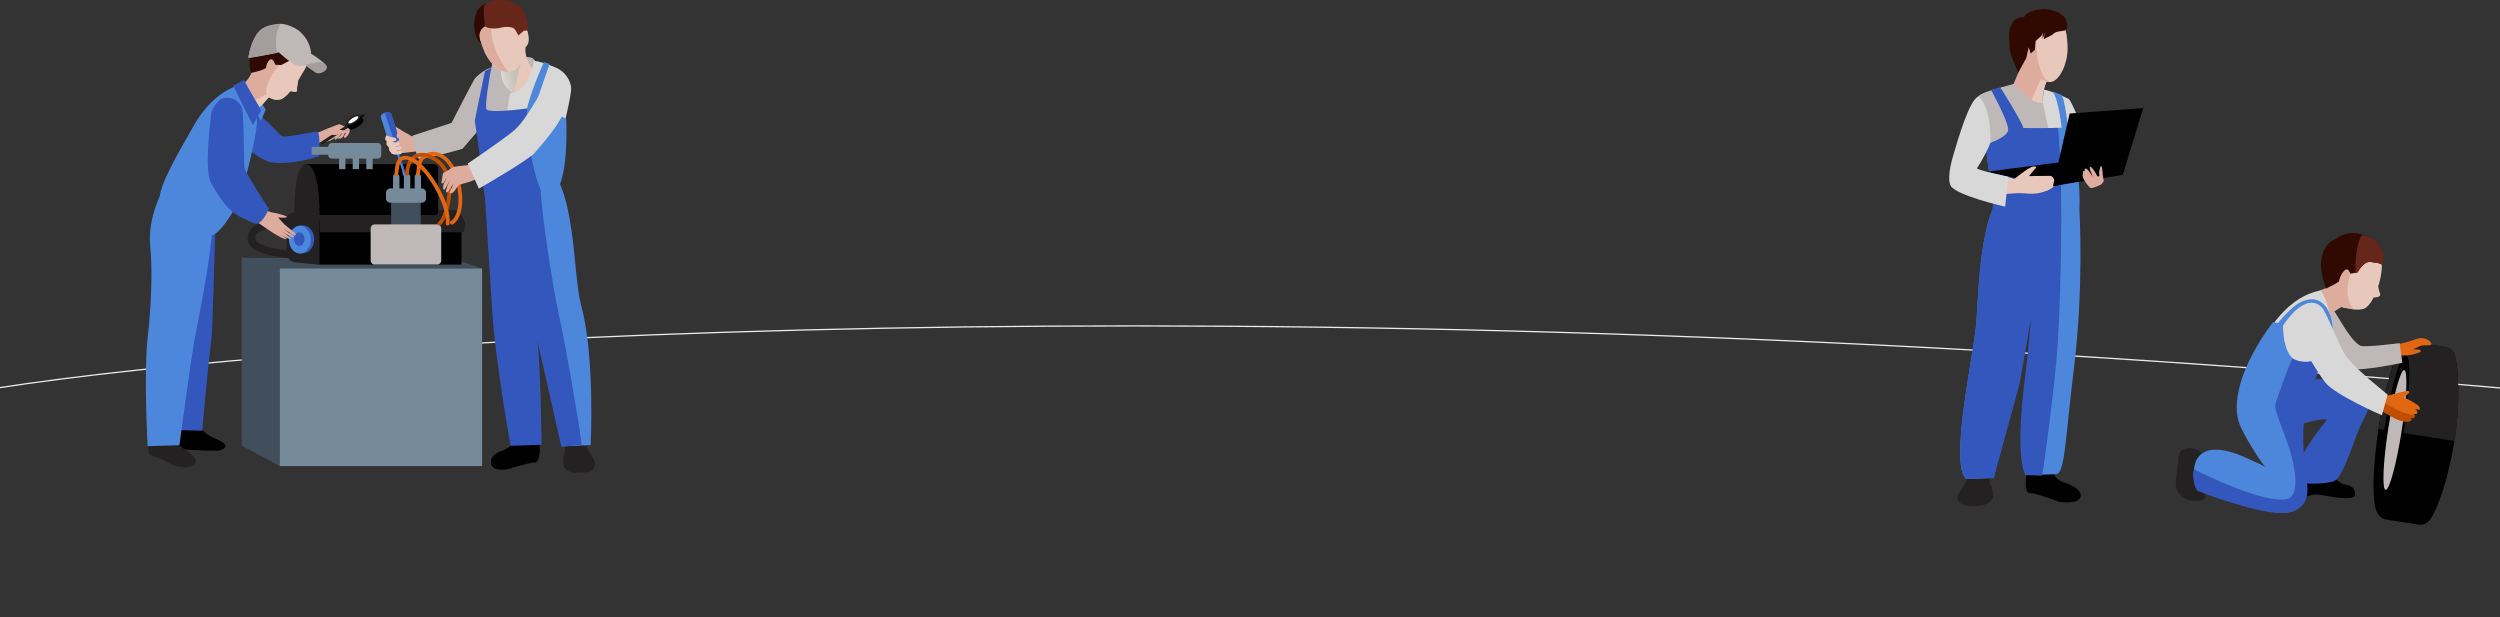 <svg width="1920" height="474" viewBox="0 0 1920 474" fill="none" xmlns="http://www.w3.org/2000/svg">
<rect x="0" y="0" width="1920" height="474" fill="#333333" stroke="none"/>
<path d="M1921 298.5V298.042L1920.54 298.002C936.514 211.599 228.805 261.998 -2.077 298.006L-2.5 298.072V298.5V474.5V475H-2H1920.5H1921V474.5V298.5Z" stroke="#EAEAEA"/>
<path d="M240.821 103.297C242.328 102.522 258.539 95.723 260.731 95.358C260.731 95.358 267.901 98.415 268.403 98.78C268.905 99.145 268.586 102.43 267.079 104.027C265.526 105.624 265.572 106.08 264.43 105.715C263.289 105.35 265.024 103.206 265.48 102.476C265.891 101.792 265.48 99.875 265.48 99.875C265.48 99.875 264.385 104.392 262.786 105.715C261.919 106.445 257.854 107.449 260.457 105.214C262.786 103.252 263.426 100.56 263.426 100.56C263.426 100.56 260.549 105.396 258.631 106.674C256.758 107.951 256.667 107.221 257.489 105.35C258.265 103.525 260.001 100.697 260.001 100.697C260.001 100.697 259.498 105.807 252.786 108.362C251.553 108.864 239.223 110.187 239.223 110.187L240.821 103.297Z" fill="#DDAC9E"/>
<path d="M267.216 95.487L245.806 109.374L247.05 111.287L268.459 97.4L267.216 95.487Z" fill="#232121"/>
<path d="M276.76 88.332L278.952 91.663C279.637 92.986 277.856 95.541 274.887 97.457C271.919 99.374 268.86 99.967 267.946 98.826L265.754 95.495L276.76 88.332Z" fill="black"/>
<path d="M277.977 88.735L276.945 89.409L277.32 89.982L278.352 89.308L277.977 88.735Z" fill="black"/>
<path d="M277.536 88.879L277.993 88.606C278.13 88.423 278.267 88.286 278.495 88.149C278.678 88.013 278.906 87.921 279.089 87.876L279.545 87.602L279.911 88.195C280.093 88.469 279.819 89.016 279.271 89.381C278.723 89.746 278.13 89.792 277.947 89.518L277.856 89.336L277.536 88.879Z" fill="black"/>
<path d="M277.582 88.971C277.764 89.245 278.358 89.153 278.906 88.788C279.454 88.423 279.774 87.921 279.591 87.647C279.408 87.374 278.815 87.465 278.267 87.784C277.673 88.195 277.399 88.697 277.582 88.971Z" fill="#232121"/>
<path d="M265.754 95.495C266.531 96.727 269.682 96.134 272.741 94.126C275.801 92.165 277.627 89.564 276.805 88.332C275.983 87.1 272.878 87.693 269.819 89.701C266.759 91.663 264.932 94.263 265.754 95.495Z" fill="#232121"/>
<path d="M267.627 94.491C268.083 95.176 270.093 94.628 272.148 93.26C274.202 91.936 275.527 90.294 275.116 89.609C274.705 88.925 272.65 89.473 270.595 90.841C268.494 92.21 267.17 93.807 267.627 94.491Z" fill="white"/>
<path d="M249.543 102.385C251.598 103.252 257.535 104.301 259.544 103.252C261.553 102.202 264.11 101.974 264.887 102.248C265.663 102.476 267.444 100.742 264.841 100.332C262.238 99.921 256.53 98.735 253.014 98.643C249.498 98.598 249.543 102.385 249.543 102.385Z" fill="#DDAC9E"/>
<path d="M186.343 81.99C198.307 83.039 215.02 104.301 216.39 104.62C220.318 105.579 231.049 102.887 243.013 101.062C246.803 100.468 244.84 120.088 244.84 120.088C244.84 120.088 223.149 127.342 208.079 124.605C201.093 123.327 186.891 112.742 183.649 107.997C175.703 96.362 169.584 80.484 186.343 81.99Z" fill="#3357BC"/>
<path d="M194.837 52.926C192.736 56.759 191.001 61.914 185.338 65.382C179.676 68.85 179.676 68.85 179.676 68.85L195.384 84.727C195.384 84.727 199.951 75.967 204.655 74.233C209.312 72.5 194.837 52.926 194.837 52.926Z" fill="#DDAC9E"/>
<path d="M234.657 42.66C233.926 30.433 209.632 15.011 200.271 31.117C183.146 60.5 200.956 72.454 200.956 72.454C207.577 74.918 208.947 76.332 214.473 76.332C217.167 76.378 219.998 73.64 223.195 69.762C225.432 70.127 227.807 71.04 228.172 69.443C227.898 67.025 228.994 63.146 229.085 61.504C232.83 54.934 235.022 48.455 234.657 42.66Z" fill="#DDAC9E"/>
<path d="M206.481 74.872C210.408 76.743 211.276 77.062 214.335 76.606C216.984 76.195 219.815 73.914 223.058 70.036C225.295 70.401 227.715 71.313 228.035 69.716C227.761 67.298 228.857 63.42 228.948 61.778C232.693 55.162 236.894 50.554 236.483 44.805C236.437 44.212 234.382 41.657 234.2 41.018L223.195 39.01C210.5 53.154 203.056 64.789 204.7 72.317L190.042 80.119L195.11 88.423C195.11 88.423 203.056 78.294 206.481 74.872Z" fill="#E8C8BA"/>
<path d="M206.07 23.041C209.586 20.988 214.062 19.026 221.962 23.132C229.633 27.102 234.154 30.752 236.483 38.554C237.716 42.523 234.474 44.896 234.474 44.896C234.474 44.896 230.958 39.877 228.857 39.467C226.756 39.056 228.4 43.39 224.199 45.58C220.683 47.405 215.888 50.006 215.888 50.006C215.888 50.006 206.572 48.911 205.111 51.375C203.65 53.884 192.873 55.983 192.873 55.983C192.873 55.983 190.133 49.093 192.827 38.873C196.8 23.726 205.203 23.543 206.07 23.041Z" fill="#300901"/>
<path d="M211.915 50.599C211.002 48.911 209.815 44.668 207.577 45.672C205.385 46.767 202.782 52.926 205.248 56.439C207.668 59.953 211.915 50.599 211.915 50.599Z" fill="#DDAC9E"/>
<path d="M248.082 48.181C252.512 50.28 251.827 53.747 247.625 55.618C243.424 57.443 242.191 55.527 239.04 53.428C234.109 50.143 230.41 46.538 230.41 46.538L248.082 48.181Z" fill="#A39D9D"/>
<path d="M190.772 44.349C194.06 44.303 214.199 40.197 214.199 40.197C214.199 40.197 224.199 49.961 229.496 50.554C234.793 51.147 243.881 45.124 250.274 49.778C242.876 43.117 238.903 41.291 238.903 41.291C238.903 41.291 239.223 32.166 230.09 24.045C226.117 20.577 218.126 17.794 214.473 18.342C210.774 18.935 201.823 18.889 196.891 26.737C191.96 34.63 190.772 44.349 190.772 44.349Z" fill="#BFB8B8"/>
<path d="M196.846 26.874C191.96 34.721 190.727 44.44 190.727 44.44C193.512 44.394 208.125 41.52 212.737 40.607C211.276 33.444 211.687 23.452 215.386 18.433C215.066 18.433 214.701 18.433 214.427 18.479C210.728 19.072 201.732 19.072 196.846 26.874Z" fill="#A39D9D"/>
<path d="M134.467 316.553C136.111 321.161 134.924 326.089 134.285 332.294C133.645 338.499 132.184 343.153 138.44 344.613C144.651 346.027 167.848 346.164 167.848 346.164C167.848 346.164 180.269 343.381 167.3 337.769C157.254 333.434 149.811 328.005 150.678 316.233C150.907 313.906 134.467 316.553 134.467 316.553Z" fill="black"/>
<path d="M165.565 167.858C165.017 190.762 163.054 254.547 162.643 257.787C158.944 288.493 155.291 330.788 155.291 330.788L136.385 330.332C136.385 330.332 128.987 277.406 135.792 255.46C137.846 248.798 127.983 183.325 127.983 183.325L165.565 167.858Z" fill="#3357BC"/>
<path d="M116.155 328.507C115.562 333.662 112.776 340.598 114.42 347.715C114.968 350.179 119.489 351.228 123.142 352.095C124.649 352.46 129.946 356.019 132.641 357.023C142.459 360.673 147.208 357.981 149.034 356.886C150.907 355.791 151.455 353.054 147.071 348.902C143.326 345.343 137.938 343.381 136.476 340.05C134.97 336.719 135.7 326.225 135.7 326.225L116.155 328.507Z" fill="#232121"/>
<path d="M163.647 163.888C163.099 186.793 158.761 212.754 149.674 259.52C146.66 275.033 137.801 341.921 137.801 341.921L113.37 342.651C113.37 342.651 110.31 286.942 113.37 259.566C113.872 255.232 118.21 217.91 115.334 188.481C113.324 167.812 124.101 147.828 124.101 147.828L163.647 163.888Z" fill="#4D87DB"/>
<path d="M201.732 80.484L204.061 84.134L200.362 92.894L195.887 84.636L201.732 80.484Z" fill="#4D87DB"/>
<path d="M185.886 64.561C174.698 67.709 160.222 76.058 148.486 97.046C139.216 113.609 120.585 144.224 122.823 154.079C124.33 160.74 155.017 179.629 161.318 180.861C167.574 182.093 180.589 161.333 183.877 152.528C187.165 143.676 199.449 97.731 197.074 89.016C194.745 80.347 185.886 64.561 185.886 64.561Z" fill="#4D87DB"/>
<path d="M187.347 61.367C188.991 64.971 200.636 84.636 200.636 84.636L194.243 96.225L179.036 65.747L187.347 61.367Z" fill="#3357BC"/>
<path d="M327.631 104.118C322.197 105.168 319.548 104.712 316.26 104.529C315.347 104.483 314.707 103.388 310.369 101.381C309.365 100.879 302.013 95.586 302.058 96.955C302.104 98.37 300.14 103.115 301.191 103.023C302.241 102.932 301.967 107.084 303.291 107.267C304.341 107.404 294.204 108.499 302.241 117.304C302.926 118.034 306.807 117.441 307.173 117.533C308.817 117.898 328.133 115.114 328.133 115.114L327.631 104.118Z" fill="#DDAC9E"/>
<path d="M364.391 60.682C361.195 66.294 346.81 94.354 346.81 94.354L317.036 104.118C317.036 104.118 319.457 120.909 321.786 121.912C324.343 123.007 355.121 114.339 355.121 114.339L385.397 79.207L364.391 60.682Z" fill="#BFB8B8"/>
<path d="M377.954 48.455C378.958 46.63 405.261 41.428 409.326 44.896C413.39 48.364 412.385 54.569 411.152 56.622C409.919 58.675 376.721 59.451 376.721 59.451L377.954 48.455Z" fill="#BFB8B8"/>
<path d="M384.073 34.265L382.246 63.374C382.246 63.374 395.58 82.446 402.75 83.587C409.919 84.773 411.381 65.793 408.23 62.279C398.777 51.694 401.288 31.527 401.288 31.527L384.073 34.265Z" fill="#DDAC9E"/>
<path d="M413.024 56.804C401.654 49.093 403.115 31.892 403.115 31.892L393.206 34.813L394.85 86.05C401.973 87.009 416.86 59.405 413.024 56.804Z" fill="#E8C8BA"/>
<path d="M380.557 33.307C378.319 29.611 397.635 32.029 403.48 34.813L392.247 79.709C388.776 79.161 374.574 73.093 373.204 71.906C374.437 68.987 384.484 39.831 380.557 33.307Z" fill="url(#paint0_linear)"/>
<path d="M388.091 65.975C383.799 60.135 384.758 51.74 384.758 51.74C384.758 51.74 376.584 48.318 365.122 59.77C362.427 62.462 366.172 76.515 365.624 81.716C365.03 86.917 370.191 89.016 371.332 94.811C372.474 100.605 372.382 139.752 377.588 146.596C381.104 151.204 380.237 144.999 399.964 145.273C399.964 123.829 398.229 85.229 397.087 73.64C396.996 72.773 392.658 72.18 388.091 65.975Z" fill="#BFB8B8"/>
<path d="M370.282 206.184L346.353 198.108H185.156L214.929 206.184H370.282Z" fill="#414E5B"/>
<path d="M247.443 198.336C247.214 201.621 247.58 203.674 244.292 203.218L226.254 201.439C222.966 200.982 220.272 197.88 220.272 194.595L220.135 168.816C220.135 165.485 222.784 163.022 226.117 163.295L243.653 164.755C246.94 165.029 249.498 167.949 249.269 171.234L247.443 198.336Z" fill="#232121"/>
<path d="M354.39 169.546H245.388V203.218H354.39V169.546Z" fill="black"/>
<path d="M245.479 160.512L351.468 161.47C351.468 161.47 358.318 169.546 357.313 173.926C356.308 178.443 355.852 178.306 355.852 178.306H245.479V160.512Z" fill="#232121"/>
<path d="M402.476 21.809C400.512 11.817 396.95 3.741 382.657 6.433C364.756 9.764 368.318 20.44 370.327 32.668C372.337 44.896 382.246 56.759 391.379 55.253C398.366 54.112 402.841 45.535 403.709 36.136C405.398 34.813 406.403 31.984 406.038 28.881C405.535 24.912 405.124 21.627 402.476 21.809Z" fill="#E8C8BA"/>
<path d="M372.474 40.79C376.584 49.048 384.529 56.257 391.288 55.162C391.607 55.116 390.238 55.071 390.238 55.071C370.419 29.474 379.05 7.437 377.817 7.802C368.136 11.041 366.035 17.748 367.542 26.645C367.268 26.691 369.871 34.767 372.474 40.79Z" fill="#DDAC9E"/>
<path d="M380.968 1.962C375.122 0.274 367.131 4.334 365.441 10.768C364.482 14.327 363.752 17.703 364.482 22.995C365.213 28.334 367.816 32.075 367.816 32.075L369.643 33.581C369.643 33.581 365.715 26.098 370.876 21.444C375.214 17.52 383.89 17.018 383.89 17.018L380.968 1.962Z" fill="#300901"/>
<path d="M372.382 20.212C374.437 21.901 379.872 22.402 384.529 21.262C389.233 20.121 393.708 20.577 395.261 22.402C396.813 24.227 398.001 27.239 398.001 27.239L402.521 23.497H405.718C405.718 23.497 405.444 14.418 401.928 8.395C399.873 4.928 395.854 1.688 390.603 0.639C387.909 0.091 376.903 -1.46 372.108 3.878C370.602 5.475 372.382 20.212 372.382 20.212Z" fill="#662619"/>
<path d="M441.839 362.954L450.972 362.726C450.972 362.726 461.612 360.171 454.58 350.362C449.328 343.062 450.15 340.324 447.365 334.621C445.675 331.199 432.934 333.298 432.934 333.298C432.934 333.298 434.578 344.339 433.528 348.035C428.916 364.186 441.839 362.954 441.839 362.954Z" fill="#232121"/>
<path d="M428.414 137.836C432.889 146.779 436.725 158.322 440.15 186.382C441.656 198.792 443.483 224.206 446.223 234.107C457.091 273.345 453.621 341.784 453.621 341.784L432.752 342.742C413.207 244.008 412.339 243.049 413.983 249.528C412.431 243.278 401.471 198.747 401.471 198.747L391.745 142.444L428.414 137.836Z" fill="#4D87DB"/>
<path d="M398.549 333.069C396.996 339.229 390.649 344.43 386.036 345.981C381.424 347.533 375.716 350.544 377.269 356.704C378.821 362.863 390.877 360.126 390.877 360.126C390.877 360.126 405.992 355.244 410.604 355.244C415.216 355.244 415.216 342.468 413.664 336.309C412.157 330.058 398.549 333.069 398.549 333.069Z" fill="black"/>
<path d="M378.091 239.81C380.602 278.911 392.155 342.377 392.155 342.377L415.947 341.556C415.947 341.556 415.171 273.984 412.294 258.836C409.6 244.646 402.978 215.172 402.978 215.172C402.978 215.172 410.011 250.715 411.609 256.965C413.161 263.216 431.108 343.107 431.108 343.107L446.725 341.601C445.538 329.739 434.441 264.859 428.962 240.54C425.765 226.35 416.175 168.36 415.216 144.954L371.241 132.863C371.241 132.908 377.086 224.16 378.091 239.81Z" fill="#3357BC"/>
<path d="M410.056 46.721C410.056 46.721 413.983 46.538 426.907 51.922C434.213 54.979 438.049 61.823 438.643 67.07C439.236 72.272 432.204 99.784 431.062 105.578C429.921 111.373 420.605 130.216 421.381 140.574C421.792 146.368 396.311 144.589 385.397 144.68C385.397 123.236 390.283 71.952 391.973 71.724C407.316 69.488 410.056 46.721 410.056 46.721Z" fill="#D8D8D8"/>
<path d="M377.36 52.15C376.081 57.899 371.88 82.948 373.798 84.225C378.593 87.419 410.833 82.446 410.833 82.446L415.445 148.786C415.445 148.786 373.433 150.976 373.433 154.124C373.433 158.869 369.277 133.593 369.277 128.483C369.277 123.373 364.619 92.621 364.619 92.621C364.619 92.621 370.054 66.249 372.428 54.569C375.396 53.154 377.36 52.15 377.36 52.15Z" fill="#3357BC"/>
<path d="M417.774 47.633C417.774 47.633 409.554 65.473 405.307 80.94C404.713 83.176 404.439 89.974 404.439 89.974C404.439 89.974 406.403 126.475 415.673 146.596C417.454 150.474 428.368 145.136 428.368 145.136C428.368 145.136 436.222 134.688 434.944 91.936C434.852 89.381 411.746 82.994 411.746 80.484C411.746 77.929 422.112 49.139 422.112 49.139L417.774 47.633Z" fill="#4D87DB"/>
<path d="M245.205 357.936H214.838L185.658 342.286V197.469L214.838 206.184H245.205V357.936Z" fill="#414E5B"/>
<path d="M370.236 206.184H214.929V357.936H370.236V206.184Z" fill="#758B9B"/>
<path d="M336.581 162.2C336.581 163.797 335.257 165.12 333.659 165.12H245.753C244.155 165.12 233.013 158.87 233.013 157.227V128.985C233.013 127.388 234.337 126.065 235.935 126.065H333.613C335.257 126.065 336.535 127.388 336.535 128.985V162.2H336.581Z" fill="black"/>
<path d="M245.479 164.938C245.479 147.144 242.785 125.836 234.976 126.247C228.081 126.612 226.026 145.684 226.026 163.478L245.479 164.938Z" fill="#232121"/>
<path d="M241.278 183.781C241.278 188.8 238.584 192.998 234.885 194.138C234.246 194.321 231.414 194.686 230.684 194.686C226.026 194.686 224.428 189.667 224.428 183.781C224.428 179.219 225.432 175.067 228.583 173.561C229.496 173.105 231.78 173.105 232.83 173.105C237.533 173.105 241.278 177.896 241.278 183.781Z" fill="#3357BC"/>
<path d="M238.721 184.055C238.721 189.941 234.976 194.732 230.318 194.732C225.66 194.732 221.916 189.941 221.916 184.055C221.916 178.169 225.706 173.379 230.318 173.379C234.976 173.379 238.721 178.169 238.721 184.055Z" fill="#4D87DB"/>
<path d="M233.88 183.736C233.835 186.61 232.008 188.937 229.77 188.891C227.533 188.846 225.752 186.519 225.797 183.599C225.843 180.724 227.67 178.397 229.907 178.443C232.145 178.489 233.926 180.861 233.88 183.736Z" fill="#3357BC"/>
<path d="M265.298 118.764H260.412V129.897H265.298V118.764Z" fill="#758B9B"/>
<path d="M275.755 118.764H270.869V129.897H275.755V118.764Z" fill="#758B9B"/>
<path d="M286.212 118.764H281.326V129.897H286.212V118.764Z" fill="#758B9B"/>
<path d="M292.788 119.175C292.788 120.635 291.601 121.821 290.14 121.821H254.749C253.288 121.821 252.101 120.635 252.101 119.175V112.514C252.101 111.054 253.288 109.822 254.749 109.822H290.14C291.601 109.822 292.788 111.008 292.788 112.514V119.175Z" fill="#758B9B"/>
<path d="M260.731 112.787H239.36V118.81H260.731V112.787Z" fill="#758B9B"/>
<path d="M222.281 198.29C222.19 198.29 215.431 197.788 208.216 196.192C201.093 194.321 193.056 192.496 190.59 185.652C190.316 184.694 190.179 183.644 190.179 182.686C190.224 177.074 194.699 173.014 201.321 170.55C208.079 167.995 217.806 166.398 230.912 165.85C232.51 165.805 233.88 167.037 233.971 168.634C234.017 170.23 232.784 171.599 231.186 171.69C218.4 172.238 209.13 173.835 203.422 176.025C197.576 178.306 196.024 180.679 196.069 182.686C196.069 183.097 196.115 183.553 196.298 184.101C196.206 185.834 202.737 189.211 209.541 190.488C216.253 191.994 222.738 192.45 222.738 192.45C224.336 192.587 225.569 193.956 225.432 195.598C225.295 197.15 224.017 198.29 222.51 198.29C222.464 198.336 222.373 198.336 222.281 198.29Z" fill="#232121"/>
<path d="M300.506 87.647C300.506 87.647 300.186 86.735 299.318 86.461C299.181 86.415 299.09 86.37 299.044 86.37C298.359 86.187 297.263 85.959 295.756 86.507C294.204 87.009 293.428 87.693 293.017 88.24C292.925 88.332 292.834 88.423 292.743 88.56C292.195 89.29 292.514 90.203 292.514 90.203C292.514 90.203 295.939 100.788 296.989 104.301C297.081 104.575 297.172 104.575 297.172 104.575C299.501 106.035 299.227 106.902 299.318 107.768C299.364 107.997 298.816 108.27 298.725 108.635C298.679 108.681 298.953 109.593 299.136 109.867C299.136 109.958 299.866 109.822 300.917 109.548C301.054 109.639 301.191 109.776 301.191 109.776C301.282 109.867 301.465 109.867 301.739 109.958C302.013 110.05 302.332 110.506 302.332 110.506L309.091 131.676L309.136 133.547L310.461 135.783L312.105 135.281L311.876 132.726H311.831L310.872 131.175L304.159 110.004C304.204 110.004 304.159 109.457 304.341 109.228C304.524 108.955 304.661 108.863 304.707 108.727C304.707 108.727 304.752 108.544 304.798 108.407C305.894 108.042 306.579 107.723 306.533 107.632C306.488 107.267 306.122 106.4 306.077 106.354C305.803 106.126 305.346 106.4 305.118 105.989C304.661 105.259 303.93 104.712 305.072 102.202C305.072 102.202 305.118 102.065 305.072 101.791C303.793 98.233 300.506 87.647 300.506 87.647Z" fill="#4D87DB"/>
<path d="M311.876 132.635L310.872 131.083L304.159 109.913C304.204 109.913 304.159 109.365 304.341 109.137C304.524 108.863 304.661 108.772 304.707 108.635C304.707 108.635 304.752 108.453 304.798 108.316C305.894 107.951 306.579 107.632 306.533 107.54C306.488 107.175 306.122 106.308 306.077 106.263C305.803 106.035 305.346 106.308 305.118 105.898C304.661 105.168 303.93 104.62 305.072 102.111C305.072 102.111 305.118 101.974 305.072 101.7C303.885 98.187 300.597 87.602 300.597 87.602C300.597 87.602 300.277 86.689 299.41 86.415C299.273 86.37 299.181 86.37 299.136 86.324C298.451 86.142 297.355 85.914 295.848 86.461C295.711 86.507 295.619 86.552 295.482 86.598L311.511 135.418L312.196 135.19L311.876 132.635Z" fill="#3357BC"/>
<path d="M303.656 118.81L306.716 118.536C306.716 118.536 308.086 118.673 308.771 117.259C309.045 116.711 307.766 115.981 306.899 115.981C306.625 115.981 303.93 115.89 303.93 115.89C303.93 115.89 304.889 115.89 305.711 115.57C307.355 114.977 308.771 114.293 308.269 112.97C307.721 111.647 304.798 113.015 303.611 112.742C304.615 112.468 307.538 111.19 307.081 110.187C306.625 109.183 303.063 109.365 302.743 109.365C302.469 109.365 301.099 108.681 301.099 108.681C301.099 108.681 303.611 108.407 303.976 108.133C304.387 107.86 304.615 107.175 304.159 106.4C303.702 105.578 300.962 105.35 300.369 105.305C299.775 105.305 297.766 103.982 296.944 103.982C296.167 103.936 295.848 106.308 295.711 106.902C295.574 107.495 296.989 107.905 296.944 108.498C296.944 109.092 296.533 110.689 297.081 111.419C297.629 112.149 298.633 113.107 298.633 113.107C298.633 113.107 298.633 114.339 299.044 115.662C299.501 116.985 300.46 116.802 300.46 117.624C300.506 118.354 303.656 118.81 303.656 118.81Z" fill="#E8C8BA"/>
<path d="M227.122 179.949C226.893 178.808 218.902 172.831 218.491 172.42C218.171 172.101 215.523 169.272 213.559 166.945C216.573 167.31 221.14 167.493 220.135 166.306C216.847 164.527 210.226 163.341 208.308 163.021L193.923 157.866C197.074 167.037 190.635 162.885 194.197 167.949C194.928 168.953 208.445 178.215 209.723 178.899C211.002 179.584 218.674 184.466 219.952 183.507C220.455 183.142 216.162 180.724 214.427 179.766C216.664 180.952 223.286 184.466 223.377 183.416C223.469 182.321 215.705 177.257 215.705 177.257C215.705 177.257 221.231 180.816 223.423 181.682C226.071 182.777 226.437 181.911 224.793 180.861C223.469 179.994 217.258 175.295 217.258 175.295C217.258 175.295 220.135 177.211 223.012 178.99C226.117 180.907 227.35 181.089 227.122 179.949Z" fill="#DDAC9E"/>
<path d="M168.99 76.423C168.99 76.423 162.825 82.081 162.095 88.24C161.09 96.727 156.934 131.448 162.095 140.528C173.1 159.919 178.443 164.801 195.293 171.508C201.093 173.789 206.481 160.329 206.481 160.329C206.481 160.329 188.169 132.452 187.713 128.528C187.256 124.559 187.393 89.29 186.069 83.952C184.516 77.655 177.347 72.454 168.99 76.423Z" fill="#3357BC"/>
<path d="M323.11 173.151C323.11 174.884 321.786 176.299 320.187 176.299H303.337C301.739 176.299 300.414 174.884 300.414 173.151V154.17C300.414 152.436 301.739 151.022 303.337 151.022H320.187C321.786 151.022 323.11 152.436 323.11 154.17V173.151Z" fill="#414E5B"/>
<path d="M327.174 152.573C327.174 154.307 325.576 155.721 323.566 155.721H300.049C298.04 155.721 296.441 154.307 296.441 152.573V147.828C296.441 146.094 298.085 144.68 300.049 144.68H323.566C325.576 144.68 327.174 146.094 327.174 147.828V152.573Z" fill="#758B9B"/>
<path d="M338.864 200.024C338.864 201.758 337.54 203.172 335.942 203.172H287.582C285.938 203.172 284.66 201.758 284.66 200.024V175.477C284.66 173.744 285.984 172.329 287.582 172.329H335.942C337.54 172.329 338.864 173.744 338.864 175.477V200.024Z" fill="#BFB8B8"/>
<path d="M323.384 147.554C323.384 148.923 322.288 150.018 320.964 150.018C319.594 150.018 318.498 148.923 318.498 147.554V135.828C318.498 134.46 319.594 133.365 320.964 133.365C322.288 133.365 323.384 134.46 323.384 135.828V147.554Z" fill="#758B9B"/>
<path d="M315.073 147.554C315.073 148.923 313.977 150.018 312.652 150.018C311.283 150.018 310.187 148.923 310.187 147.554V135.828C310.187 134.46 311.283 133.365 312.652 133.365C314.022 133.365 315.073 134.46 315.073 135.828V147.554Z" fill="#758B9B"/>
<path d="M306.762 147.554C306.762 148.923 305.666 150.018 304.341 150.018C302.972 150.018 301.876 148.923 301.876 147.554V135.828C301.876 134.46 302.972 133.365 304.341 133.365C305.666 133.365 306.762 134.46 306.762 135.828V147.554Z" fill="#758B9B"/>
<path d="M345.805 171.782C345.349 171.097 345.577 170.185 346.262 169.774C350.007 167.493 352.153 161.014 352.107 153.258C352.107 145.684 350.144 137.015 346.719 130.445C343.248 123.829 338.453 119.449 332.882 119.494C332.106 119.494 331.33 119.586 330.508 119.768C321.74 121.593 323.703 129.395 322.334 133.958C322.06 134.733 321.238 135.098 320.461 134.87C319.685 134.597 319.274 133.775 319.548 133C320.553 130.718 318.589 119.266 329.914 116.939C330.919 116.711 331.923 116.62 332.882 116.62C347.358 117.031 354.938 137.334 355.03 153.303C354.984 161.47 353.066 168.907 347.815 172.329C347.586 172.466 347.312 172.557 347.038 172.557C346.582 172.466 346.079 172.238 345.805 171.782Z" fill="#E26713"/>
<path d="M336.353 172.603C335.85 171.964 335.987 171.052 336.627 170.55C339.138 168.907 343.842 157.318 343.705 146.094C343.705 137.243 341.102 128.619 333.795 123.92C329.731 121.319 326.443 120.316 323.886 120.316C317.31 120.316 314.114 127.023 314.068 133.41C314.068 134.231 313.429 134.87 312.607 134.87C311.785 134.87 311.146 134.186 311.146 133.41C311.146 126.338 314.844 117.487 323.886 117.395C327.174 117.395 331.01 118.627 335.394 121.456C343.887 126.931 346.673 136.741 346.627 146.094C346.49 158.185 342.426 169.592 338.408 172.922C338.134 173.105 337.814 173.196 337.54 173.196C337.083 173.196 336.672 173.014 336.353 172.603Z" fill="#C14E00"/>
<path d="M343.568 173.196C342.746 173.059 342.198 172.329 342.335 171.553C342.426 170.915 342.472 170.23 342.472 169.455C342.518 162.018 337.677 149.972 331.238 140.117C324.891 130.125 316.58 122.414 311.283 122.597C310.963 122.597 310.643 122.642 310.324 122.688C306.533 122.871 306.305 130.125 305.803 133.73C305.62 134.505 304.889 135.053 304.067 134.87C303.246 134.688 302.743 133.958 302.926 133.136C303.656 130.627 302.698 121.365 309.867 119.768C310.324 119.677 310.78 119.631 311.283 119.631C318.954 119.814 326.991 128.3 333.704 138.475C340.371 148.74 345.394 160.877 345.394 169.455C345.394 170.322 345.349 171.143 345.212 171.918C345.12 172.648 344.481 173.196 343.75 173.196C343.705 173.196 343.659 173.196 343.568 173.196Z" fill="#E26713"/>
<path d="M368.729 125.334C364.482 126.84 348.956 127.205 347.084 128.802C345.212 130.399 340.189 133 340.189 133L339.001 140.665C339.001 140.665 340.143 141.668 341.193 139.707C342.198 137.745 343.659 135.965 343.659 135.965C343.659 135.965 340.919 140.528 340.6 141.851C339.732 145.182 340.919 145.866 340.919 145.866C340.919 145.866 341.604 146.322 343.979 140.984C344.618 139.57 345.303 138.84 345.988 138.475C345.44 139.113 344.938 139.752 344.755 140.208C344.298 141.258 341.924 146.459 342.654 147.463C343.339 148.467 344.664 146.824 345.805 144.634C346.216 143.859 347.404 142.307 348.5 140.938L345.577 146.87C345.577 146.87 344.253 149.105 346.856 148.33C349.459 147.554 350.692 143.311 352.427 142.17C354.162 141.03 363.204 139.843 369.095 135.463C373.844 131.859 368.729 125.334 368.729 125.334Z" fill="#DDAC9E"/>
<path d="M422.523 57.306C418.596 65.108 404.942 91.206 395.398 99.647C387.498 106.628 359.14 125.654 359.14 125.654L367.77 144.862C367.77 144.862 405.992 122.916 410.787 117.213C418.824 107.677 438.643 86.598 437.638 68.028C437.181 58.219 422.523 57.306 422.523 57.306Z" fill="#D8D8D8"/>
<g clip-path="url(#clip0)">
<path d="M1555.74 35.59C1556.23 40.153 1550.51 55.365 1547.56 61.763C1544.66 68.161 1545.06 68.877 1545.06 68.877L1568.39 89.95C1568.39 89.95 1567.28 62.479 1575.19 59.034C1580.11 56.886 1555.74 35.59 1555.74 35.59Z" fill="#DDAC9E"/>
<path d="M1575.72 57.781C1576.89 56.886 1575.46 54.247 1573.4 51.473L1571.79 50.757L1559.14 78.944L1564.95 83.821L1568.66 79.123C1568.62 79.123 1567.86 63.821 1575.72 57.781Z" fill="#E8C8BA"/>
<path d="M1587.88 34.919C1588.69 48.162 1581.63 62.613 1574.79 63.016C1567.95 63.419 1552.34 52.636 1551.54 39.437C1550.73 26.194 1559.14 14.069 1572.06 15.277C1586.23 16.53 1587.08 21.675 1587.88 34.919Z" fill="#E8C8BA"/>
<path d="M1550.96 41.764C1551.72 53.799 1566.6 61.36 1573.58 63.016C1564.91 57.781 1561.42 33.576 1566.25 18.633C1566.25 18.633 1563.48 18.901 1558.47 20.02C1555.52 23.733 1550.56 34.918 1550.96 41.764Z" fill="#DDAC9E"/>
<path d="M1585.56 13.264C1588.78 18.946 1588.33 22.883 1585.2 23.509C1582.07 24.136 1578.9 24.046 1576.89 26.06C1575.01 27.939 1571.57 28.61 1570.14 29.907C1568.71 31.16 1570.85 24.583 1570.85 24.583L1568.75 29.729L1568.71 24.896L1567.95 27.447L1563.3 31.518L1562.72 38.364L1559.54 41.138L1558.07 36.261L1556.14 44.672L1550.11 55.589C1550.11 55.589 1545.73 46.462 1544.48 42.211C1542.96 37.2 1543.36 35.992 1543.22 33.039C1543 29.37 1543 28.476 1543.05 25.031C1543.14 21.272 1545.91 15.546 1548.37 14.561C1550.78 13.577 1552.25 12.861 1553.6 13.353C1554.94 13.801 1554.71 10.982 1558.25 9.684C1561.78 8.342 1561.64 7.85 1566.87 7.179C1572.1 6.508 1575.81 7.761 1580.2 9.371C1583.06 10.445 1585.56 13.264 1585.56 13.264Z" fill="#300901"/>
<path d="M1518.37 388.508L1513.59 388.955C1513.59 388.955 1497.49 387.702 1505.45 377.233C1510.19 370.969 1512.38 363.677 1514.39 357.279C1515.64 353.207 1530.62 357.01 1530.62 357.01C1530.62 357.01 1526.73 368.419 1528.65 372.177C1537.06 388.508 1518.37 388.508 1518.37 388.508Z" fill="#232121"/>
<path d="M1576.26 353.297C1578 360.052 1574.03 366.585 1585.2 370.477C1590.34 372.267 1598.79 375.936 1597.99 381.036C1596.91 387.926 1581.45 385.465 1581.45 385.465C1581.45 385.465 1564.15 378.665 1558.96 378.665C1553.77 378.665 1555.88 364.885 1557.57 358.084C1559.32 351.373 1576.26 353.297 1576.26 353.297Z" fill="black"/>
<path d="M1546.44 64.85C1538.13 67.356 1522.03 70.801 1520.11 73.933C1518.19 77.065 1528.11 105.833 1529.37 114.602C1530.66 123.372 1590.12 123.998 1590.12 123.998L1598.75 97.422C1598.75 97.422 1590.75 77.02 1588.78 75.991C1583.77 73.351 1573.53 69.324 1569.87 68.877C1568.44 75.454 1569.64 77.557 1566.74 80.376C1563.92 83.149 1546.44 64.85 1546.44 64.85Z" fill="#D8D8D8"/>
<path d="M1546.67 64.403C1538.35 66.908 1521.41 70.801 1519.49 73.933C1517.56 77.065 1528.11 97.69 1527.8 117.734C1527.71 123.506 1559.45 122.656 1577.16 123.506C1574.79 106.012 1570.32 84.268 1568.75 78.675C1562.22 82.21 1546.67 64.403 1546.67 64.403Z" fill="#BFB8B8"/>
<path d="M1576.4 70.174C1581.54 77.065 1583.77 102.075 1583.77 102.075H1588.87C1588.87 102.075 1585.69 74.246 1583.1 72.993C1580.55 71.74 1576.4 70.174 1576.4 70.174Z" fill="#4D87DB"/>
<path d="M1587.12 97.869C1587.12 97.869 1567.28 99.033 1553.86 98.406C1553.86 95.901 1539.69 73.53 1536.38 69.101L1532.32 69.548C1532.32 69.548 1542.38 93.306 1542.38 99.57C1542.38 105.833 1525.92 110.531 1525.57 111.471C1524.54 114.424 1530.04 147.129 1530.71 154.019C1530.8 155.317 1530.71 157.644 1530.44 160.507C1519.8 185.651 1519.22 232.451 1517.61 250.168C1515.55 273.344 1496.78 357.726 1510.23 367.882L1531.33 367.122C1531.33 367.122 1544.92 292.672 1546.67 285.782C1548.41 278.892 1563.48 218.67 1563.48 218.67C1563.48 218.67 1561.11 276.252 1559.23 290.704C1550.91 354.505 1555.47 364.929 1555.47 364.929L1579.26 364.169C1586.01 362.871 1586.01 337.816 1592.71 283.59C1600.54 220.236 1597 161.446 1597 161.446C1598.3 125.117 1589.05 107.265 1587.12 97.869Z" fill="#4D87DB"/>
<path d="M1553.86 98.272C1553.86 95.766 1539.47 71.651 1536.12 67.177L1529.14 69.056C1529.14 69.056 1542.33 93.171 1542.33 99.435C1542.33 105.699 1525.88 110.397 1525.52 111.336C1524.49 114.289 1529.99 146.995 1530.66 153.885C1530.75 155.227 1530.66 157.509 1530.39 160.373C1519.75 185.517 1519.17 232.316 1517.61 250.034C1515.51 273.21 1496.78 357.592 1510.19 367.793L1531.29 366.987C1531.29 366.987 1548.9 302.963 1550.65 296.073C1552.39 289.182 1559.81 244.307 1559.81 244.307C1559.81 244.307 1557.17 275 1555.29 289.451C1546.98 353.252 1555.47 364.84 1555.47 364.84L1568.39 365.287C1571.39 347.167 1576.93 302.381 1579.26 277.818C1581.89 250.437 1585.69 150.798 1580.55 98.227C1573.94 98.406 1560.61 98.585 1553.86 98.272Z" fill="#3357BC"/>
<path d="M1525.97 131.873L1585.02 124.222L1624.59 132.409L1576.13 143.326L1525.97 131.873Z" fill="black"/>
<path d="M1512.38 131.067C1536.52 133.573 1546.98 137.465 1546.98 137.465C1546.98 137.465 1550.47 134.691 1554.36 131.828C1563.16 125.251 1563.74 128.696 1563.74 128.696L1558.25 135.228L1574.16 135.049C1574.16 135.049 1575.23 134.87 1576.08 135.72C1578.63 138.181 1580.6 143.058 1572.24 146.369C1561.11 150.843 1556.81 147.532 1546.62 148.516C1534.82 149.635 1521.77 148.74 1516.09 148.74C1510.41 148.695 1512.38 131.067 1512.38 131.067Z" fill="#E8C8BA"/>
<path d="M1519.8 73.933C1512.6 75.812 1503.93 106.639 1500.35 118.405C1496.02 132.767 1496.55 139.926 1498.21 142.745C1502.54 150.261 1539.96 158.717 1539.96 158.717L1542.38 135.72C1542.38 135.72 1517.43 130.53 1518.37 129.143C1521.81 124.088 1528.52 111.605 1528.61 108.965C1529.37 82.21 1519.8 73.933 1519.8 73.933Z" fill="#D8D8D8"/>
<path d="M1576.66 142.789L1589.49 87.176L1646 83.015L1630.31 134.333L1576.66 142.789Z" fill="black"/>
<path d="M1613.95 141.537C1611.44 142.834 1609.61 143.595 1607.2 144.311C1604.78 144.982 1604.2 142.924 1602.91 141.537C1601.65 140.194 1599.06 136.391 1599.51 133.975C1599.95 131.559 1602.46 137.107 1602.68 137.913C1602.91 138.673 1598.7 133.349 1599.95 131.559C1601.16 129.814 1604.2 136.033 1604.69 136.749C1605.18 137.465 1599.82 132.141 1601.16 129.814C1602.5 127.443 1607.42 136.257 1607.42 136.257C1607.42 136.257 1603.84 128.204 1605.27 128.07C1606.7 127.935 1610.24 134.02 1610.46 134.825C1610.68 135.631 1612.87 136.123 1612.25 134.02C1611.62 131.917 1613.41 127.175 1613.41 127.175C1613.41 127.175 1614.62 128.248 1614.66 131.336C1614.71 134.423 1615.74 138.986 1615.74 138.986L1613.95 141.537Z" fill="#DDAC9E"/>
</g>
<g clip-path="url(#clip1)">
<path d="M1847.03 264.49C1841.02 266.111 1832.22 293.594 1826.85 328.05C1821.68 361.248 1821.56 389.299 1826.2 394.285C1827.37 396.676 1829.83 398.582 1832.9 399.068L1856.96 402.838C1861.04 403.486 1864.14 402.189 1866.69 398.298C1872.18 390.961 1880.65 366.68 1885.13 337.697C1889.65 308.714 1887.88 282.974 1885.54 273.691C1884.77 270.367 1882.23 267.124 1878.15 266.476L1854.09 262.706C1851.43 262.26 1848.89 263.03 1847.03 264.49Z" fill="black"/>
<path d="M1885.62 273.691C1884.85 270.367 1882.31 267.124 1878.23 266.476L1854.17 262.706C1851.47 262.26 1848.89 263.03 1847.07 264.53C1841.06 266.152 1832.26 293.635 1826.89 328.09C1826.81 328.576 1826.73 329.063 1826.69 329.549L1885.09 338.71C1885.13 338.386 1885.17 338.062 1885.26 337.697C1889.74 308.714 1887.96 282.974 1885.62 273.691Z" fill="#232121"/>
<path d="M1847.68 272.475C1851.79 273.124 1851.15 299.472 1846.18 331.292C1841.22 363.113 1833.87 388.407 1829.75 387.759C1825.64 387.11 1826.28 360.762 1831.25 328.941C1836.17 297.08 1843.52 271.827 1847.68 272.475Z" fill="black"/>
<path d="M1846.46 284.19C1849.29 284.636 1848.4 305.593 1844.45 331.009C1840.49 356.425 1835 376.652 1832.14 376.246C1829.31 375.801 1830.2 354.844 1834.15 329.428C1838.11 303.971 1843.64 283.744 1846.46 284.19Z" fill="#BFB8B8"/>
<path d="M1843.48 272.678C1849.49 274.056 1859.42 270.651 1859.22 269.881C1858.78 268.3 1857.77 268.26 1853 268.3C1856.43 267.165 1858.33 265.463 1860.19 265.26C1862.05 265.057 1867.09 265.787 1867.33 264.165C1867.58 262.544 1862.21 257.842 1855.51 260.436C1848.81 263.03 1840.09 264.692 1840.09 264.692L1843.48 272.678Z" fill="#E26713"/>
<path d="M1764.65 366.072C1763.39 373.044 1762.75 381.922 1767.79 381.922C1772.84 381.922 1774.74 378.76 1781.68 380.016C1788.62 381.273 1808.8 385.083 1808.8 380.016C1808.8 374.949 1805.7 372.923 1802.06 372.436C1793.3 371.261 1786.2 357.56 1782.93 358.492C1778.53 359.748 1764.65 366.072 1764.65 366.072Z" fill="black"/>
<path d="M1763.64 290.838C1772.03 291.689 1817.24 289.419 1821.44 297.85C1825.64 306.282 1815.34 319.497 1810.3 332.995C1805.25 346.493 1798.51 366.883 1792.66 369.436C1786.77 371.95 1766.95 372.233 1765.17 369.761C1757.78 359.384 1780.59 330.036 1786.44 323.429C1790.4 318.97 1766.1 325.942 1760.21 327.644L1763.64 290.838Z" fill="#3357BC"/>
<path d="M1788.42 233.156C1793.95 238.466 1803.36 260.152 1812.68 265.503C1815.46 267.084 1842.91 263.517 1842.91 263.517L1844.97 278.637C1844.97 278.637 1812.8 285.366 1807.51 283.096C1802.27 280.826 1767.15 255.775 1767.15 255.775L1788.42 233.156Z" fill="#BFB8B8"/>
<path d="M1788.06 241.79C1795.08 238.263 1804.16 231.656 1804.16 231.656L1796.9 217.185C1796.9 217.185 1774.45 225.657 1771.95 227.156C1769.41 228.656 1788.06 241.79 1788.06 241.79Z" fill="#DDAC9E"/>
<path d="M1828.54 197.606C1825.11 184.918 1796.41 174.014 1790.12 192.985C1778.65 227.521 1799.84 236.196 1799.84 236.196C1807.31 237.331 1809.01 238.506 1814.74 237.331C1817.52 236.763 1820.47 233.318 1822.97 228.494C1825.39 228.413 1828.02 227.967 1828.06 226.265C1827.25 223.792 1826.77 221.765 1826.44 220.022C1828.99 212.239 1830.12 203.524 1828.54 197.606Z" fill="#E8C8BA"/>
<path d="M1782.41 223.062C1774.86 224.562 1744.54 230.278 1724.04 294.527C1724.04 294.527 1753.46 323.955 1759.48 323.955C1761.74 315.646 1788.54 267.895 1789.27 245.235C1789.63 234.655 1782.41 223.062 1782.41 223.062Z" fill="#D8D8D8"/>
<path d="M1814.21 185.932C1804.73 182.202 1793.39 181.878 1789.71 192.985C1778.25 227.521 1799.44 236.196 1799.44 236.196C1800.29 236.317 1807.51 237.574 1808.24 237.696C1795.77 226.589 1808.16 199.308 1814.21 185.932Z" fill="#DDAC9E"/>
<path d="M1794.39 183.216C1797.62 180.257 1804.77 177.46 1813.89 180.013C1822.73 182.527 1825.31 185.161 1829.47 192.823C1831.61 196.714 1829.67 203.321 1829.67 203.321C1829.67 203.321 1826.44 201.741 1824.18 201.741C1821.92 201.741 1819.38 199.754 1815.46 202.957C1812.2 205.632 1810.46 209.361 1810.46 209.361C1810.46 209.361 1800.49 210.212 1799.52 213.172C1798.55 216.09 1786.28 221.684 1786.28 221.684C1786.28 221.684 1782.29 210.172 1782.49 202.997C1783.05 186.175 1793.63 183.905 1794.39 183.216Z" fill="#300901"/>
<path d="M1805.17 210.212C1804.12 208.469 1803.52 205.997 1801.22 207.213C1798.92 208.429 1794.39 216.414 1797.18 220.063C1799.92 223.711 1805.17 210.212 1805.17 210.212Z" fill="#DDAC9E"/>
<path d="M1815.67 202.916C1819.58 199.714 1822.13 201.741 1824.39 201.741C1826.65 201.741 1829.88 203.321 1829.88 203.321C1829.88 203.321 1831.81 196.755 1829.71 192.823C1825.56 185.161 1824.06 183.054 1815.22 180.54C1811.63 179.527 1808.68 194.89 1808.89 209.402C1811.63 208.753 1810.7 209.28 1810.7 209.28C1810.7 209.28 1812.36 205.632 1815.67 202.916Z" fill="#662619"/>
<path d="M1695.74 352.411C1690.05 347.345 1686.9 343.534 1680.61 344.183C1674.31 344.831 1672.78 348.439 1672.78 353.506C1672.78 358.573 1670.72 366.68 1671 372.679C1671.2 376.976 1675.28 386.259 1689.81 384.354C1699.26 383.097 1688.56 375.679 1687.27 370.612C1686.02 365.545 1695.74 352.411 1695.74 352.411Z" fill="#232121"/>
<path d="M1753.34 249.451C1753.34 248.64 1745.71 247.262 1745.43 247.667C1720.04 281.92 1713.1 311.268 1720.73 327.604C1727.03 341.183 1738.65 358.005 1739.94 358.654C1740.71 359.059 1736.07 356.465 1731.87 354.763C1727.67 353.101 1697.6 335.954 1687.27 352.493C1684.04 357.681 1683.31 373.085 1689.37 376.53C1704.22 384.962 1744.75 393.88 1751.93 393.798C1763.84 393.677 1769.53 391.812 1768.68 368.139C1767.83 344.467 1767.92 313.7 1767.92 313.7L1779.54 275.232C1779.54 275.272 1753.83 291.365 1753.34 249.451Z" fill="#4D87DB"/>
<path d="M1687.87 377.057C1717.3 387.759 1739.74 394.163 1751.69 394.042C1763.6 393.92 1774.82 388.934 1771.59 369.436C1766.62 339.562 1770.05 316.051 1770.05 316.051L1783.38 275.759C1783.38 275.759 1770.3 280.785 1760.57 275.272C1757.99 280.299 1748.94 304.823 1747.33 311.308C1746.56 314.47 1753.46 330.401 1757.34 341.832C1762.06 355.816 1767.63 381.476 1755.97 383.381C1738.29 386.299 1696.51 366.315 1685.17 360.478C1682.95 363.072 1685.57 376.206 1687.87 377.057Z" fill="#3357BC"/>
<path d="M1741.4 261.49C1742.85 254.64 1757.42 236.966 1766.7 232.183C1780.91 224.886 1789.75 235.669 1791.25 249.41C1792.7 263.152 1784.91 273.813 1784.91 273.813L1782.49 275.029C1782.49 275.029 1789.95 243.979 1783.62 236.642C1777.28 229.264 1764.48 229.345 1748.22 258.572C1743.45 267.084 1741.4 261.49 1741.4 261.49Z" fill="#4D87DB"/>
<path d="M1833.23 303.931C1835.97 303.526 1848.6 299.35 1849.86 300.404C1851.11 301.458 1849.37 302.715 1847.35 304.174C1845.33 305.593 1846.42 305.471 1846.42 305.471C1846.42 305.471 1850.66 306.89 1856.27 310.741C1859.14 312.687 1859.79 316.375 1854.86 313.862C1856.92 315.767 1857.65 319.01 1853.53 317.754C1855.22 319.578 1854.78 321.848 1851.31 320.834C1852.4 321.767 1852.16 323.347 1849.98 323.591C1848.6 323.753 1843.92 324.199 1837.79 320.51C1831.69 316.821 1827.25 314.511 1827.25 314.511L1833.23 303.931Z" fill="#E26713"/>
<path d="M1837.79 320.51C1843.88 324.199 1848.6 323.753 1849.98 323.591C1852.16 323.347 1852.4 321.767 1851.31 320.834C1854.01 321.604 1854.86 320.429 1854.3 318.97C1846.3 317.875 1836.82 313.214 1830.6 308.592L1827.25 314.47C1827.25 314.511 1831.69 316.821 1837.79 320.51Z" fill="#C14E00"/>
<path d="M1765.41 238.75C1762.47 243.33 1758.27 244.952 1758.27 244.952C1761.3 254.518 1778.29 284.231 1785.84 293.797C1793.35 303.363 1829.27 318.929 1829.27 318.929L1833.75 303.039C1833.75 303.039 1806.54 281.555 1801.01 272.475C1795.48 263.395 1788.22 243.371 1784.46 238.223C1777.48 228.697 1769.13 232.994 1765.41 238.75Z" fill="#D8D8D8"/>
</g>
<defs>
<linearGradient id="paint0_linear" x1="370.611" y1="59.019" x2="406.873" y2="51.738" gradientUnits="userSpaceOnUse">
<stop stop-color="white"/>
<stop offset="0.643" stop-color="#C6C0B9"/>
</linearGradient>
<clipPath id="clip0">
<rect x="1497" y="7" width="149" height="382" fill="white"/>
</clipPath>
<clipPath id="clip1">
<rect x="1671" y="179" width="217" height="224" fill="white"/>
</clipPath>
</defs>
</svg>
